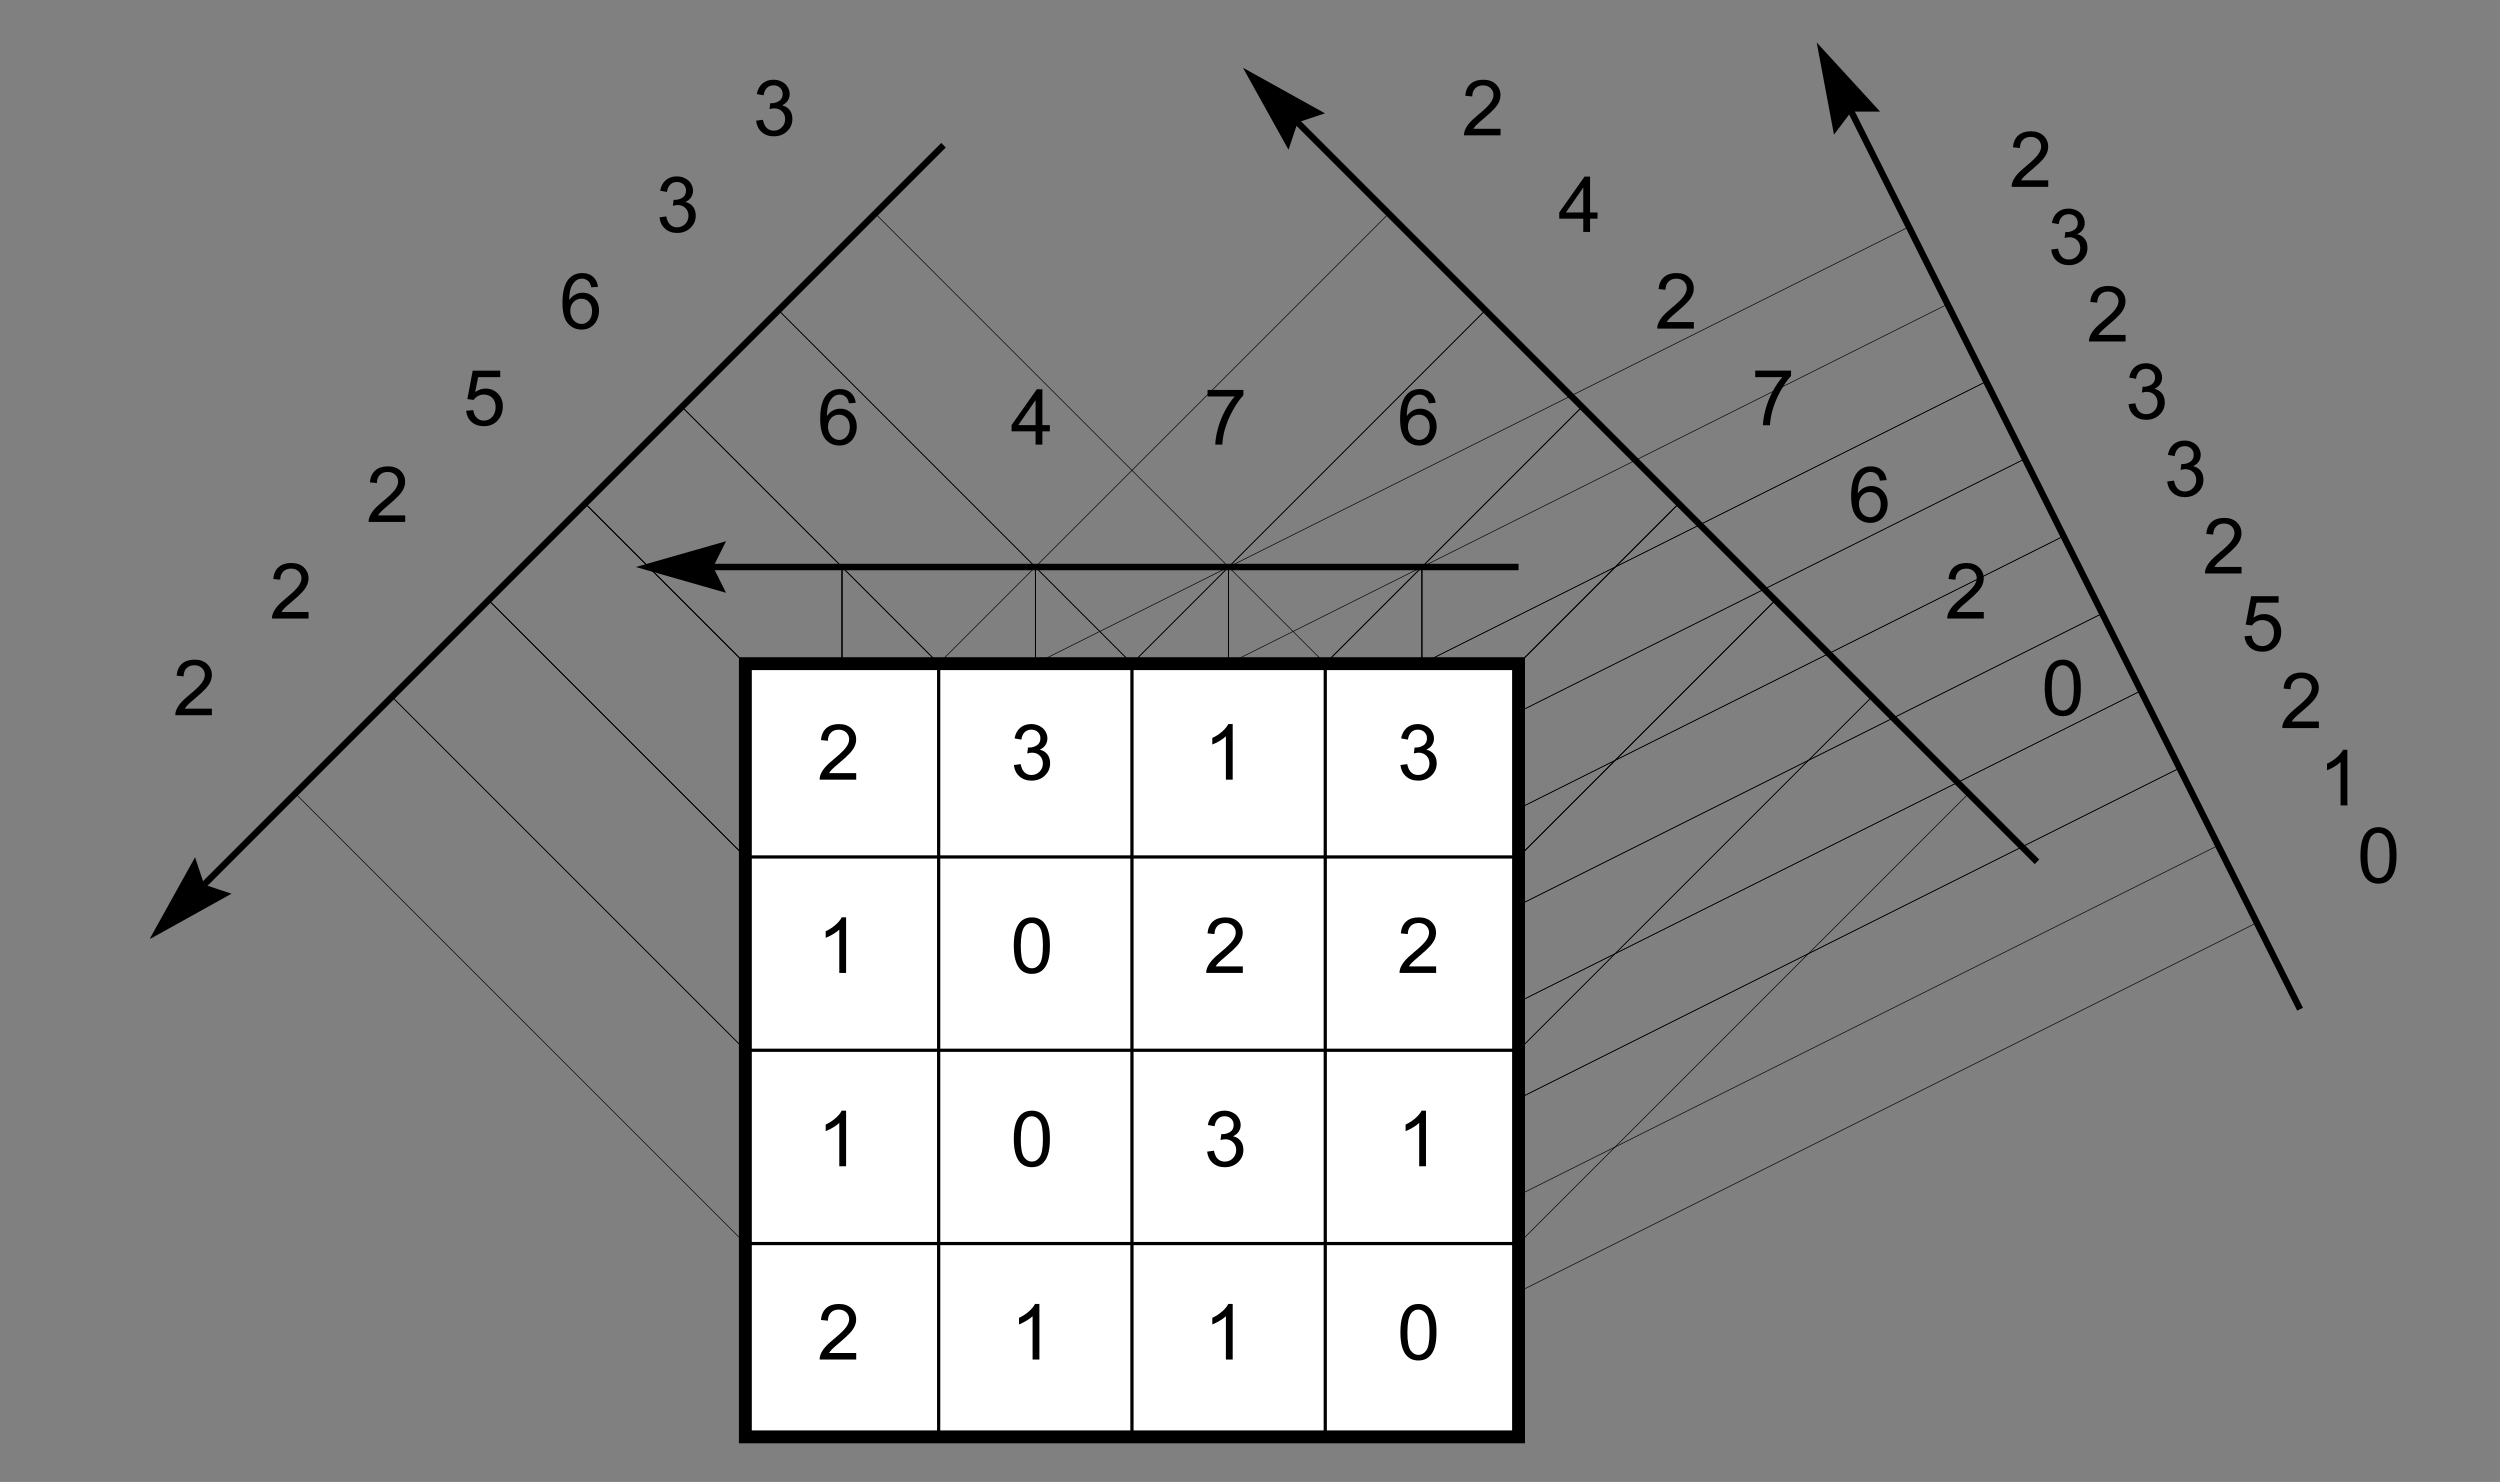 <?xml version="1.0" encoding="UTF-8" standalone="no"?>
<!-- Created with Inkscape (http://www.inkscape.org/) -->

<svg
   xmlns:dc="http://purl.org/dc/elements/1.1/"
   xmlns:cc="http://creativecommons.org/ns#"
   xmlns:rdf="http://www.w3.org/1999/02/22-rdf-syntax-ns#"
   xmlns:svg="http://www.w3.org/2000/svg"
   xmlns="http://www.w3.org/2000/svg"
   xmlns:sodipodi="http://sodipodi.sourceforge.net/DTD/sodipodi-0.dtd"
   xmlns:inkscape="http://www.inkscape.org/namespaces/inkscape"
   id="svg2"
   version="1.1"
   inkscape:version="0.48.2 r9819"
   width="242.5"
   height="143.75"
   xml:space="preserve"
   sodipodi:docname="figure.mojette.directe.a.ps"><rect width="100%" height="100%" fill="#808080" stroke="none"/><defs
     id="defs6"><clipPath
       clipPathUnits="userSpaceOnUse"
       id="clipPath18"><path
         d="m 0,0 1940,0 0,1150 -1940,0"
         id="path20"
         inkscape:connector-curvature="0" /></clipPath><clipPath
       clipPathUnits="userSpaceOnUse"
       id="clipPath30"><path
         d="m 218.398,460 -70,70 -70,-70 70,-70 70,70 z"
         id="path32"
         inkscape:connector-curvature="0" /></clipPath><clipPath
       clipPathUnits="userSpaceOnUse"
       id="clipPath40"><path
         d="m 0,0 1940,0 0,1150 -1940,0"
         id="path42"
         inkscape:connector-curvature="0" /></clipPath><clipPath
       clipPathUnits="userSpaceOnUse"
       id="clipPath96"><path
         d="m 493.402,660 100,0 0,100 -100,0 0,-100 z"
         id="path98"
         inkscape:connector-curvature="0" /></clipPath><clipPath
       clipPathUnits="userSpaceOnUse"
       id="clipPath106"><path
         d="m 0,0 1940,0 0,1150 -1940,0"
         id="path108"
         inkscape:connector-curvature="0" /></clipPath><clipPath
       clipPathUnits="userSpaceOnUse"
       id="clipPath156"><path
         d="m 998.398,995 70.002,70 -70.002,70 -70,-70 70,-70 z"
         id="path158"
         inkscape:connector-curvature="0" /></clipPath><clipPath
       clipPathUnits="userSpaceOnUse"
       id="clipPath166"><path
         d="m 0,0 1940,0 0,1150 -1940,0"
         id="path168"
         inkscape:connector-curvature="0" /></clipPath><clipPath
       clipPathUnits="userSpaceOnUse"
       id="clipPath222"><path
         d="m 1408.4,1010 90,40 -45,90 -90,-45 45,-85 z"
         id="path224"
         inkscape:connector-curvature="0" /></clipPath><clipPath
       clipPathUnits="userSpaceOnUse"
       id="clipPath232"><path
         d="m 0,0 1940,0 0,1150 -1940,0"
         id="path234"
         inkscape:connector-curvature="0" /></clipPath><clipPath
       clipPathUnits="userSpaceOnUse"
       id="clipPath340"><path
         d="m 1860,0 80,0 0,1150 -80,0"
         id="path342"
         inkscape:connector-curvature="0" /></clipPath><clipPath
       clipPathUnits="userSpaceOnUse"
       id="clipPath348"><path
         d="M 0,0 0,0 0,0 0,0 z"
         id="path350"
         inkscape:connector-curvature="0" /></clipPath><clipPath
       clipPathUnits="userSpaceOnUse"
       id="clipPath356"><path
         d="m 0,0 1940,0 0,1150 -1940,0"
         id="path358"
         inkscape:connector-curvature="0" /></clipPath></defs><sodipodi:namedview
     pagecolor="#ffffff"
     bordercolor="#666666"
     borderopacity="1"
     objecttolerance="10"
     gridtolerance="10"
     guidetolerance="10"
     inkscape:pageopacity="0"
     inkscape:pageshadow="2"
     inkscape:window-width="1160"
     inkscape:window-height="966"
     id="namedview4"
     showgrid="false"
     fit-margin-top="0"
     fit-margin-left="0"
     fit-margin-right="0"
     fit-margin-bottom="0"
     inkscape:zoom="4.2639175"
     inkscape:cx="121.25"
     inkscape:cy="71.875"
     inkscape:window-x="0"
     inkscape:window-y="0"
     inkscape:window-maximized="0"
     inkscape:current-layer="g10" /><g
     id="g10"
     inkscape:groupmode="layer"
     inkscape:label="ink_ext_XXXXXX"
     transform="matrix(1.25,0,0,-1.25,0,143.75)"><g
       id="g162"
       transform="scale(0.1,0.1)"><g
         clip-path="url(#clipPath166)"
         id="g164"><path
           inkscape:connector-curvature="0"
           id="path170"
           style="fill:none;stroke:#000000;stroke-width:0.5;stroke-linecap:butt;stroke-linejoin:miter;stroke-miterlimit:4;stroke-opacity:1;stroke-dasharray:none"
           d="M 653.398,110 1302.67,759.27" /><path
           inkscape:connector-curvature="0"
           id="path172"
           style="fill:none;stroke:#000000;stroke-width:0.5;stroke-linecap:butt;stroke-linejoin:miter;stroke-miterlimit:4;stroke-opacity:1;stroke-dasharray:none"
           d="M 803.398,110 1377.67,684.27" /><path
           inkscape:connector-curvature="0"
           id="path174"
           style="fill:none;stroke:#000000;stroke-width:0.5;stroke-linecap:butt;stroke-linejoin:miter;stroke-miterlimit:4;stroke-opacity:1;stroke-dasharray:none"
           d="M 953.398,110 1452.67,609.27" /><path
           inkscape:connector-curvature="0"
           id="path176"
           style="fill:none;stroke:#000000;stroke-width:0.5;stroke-linecap:butt;stroke-linejoin:miter;stroke-miterlimit:4;stroke-opacity:1;stroke-dasharray:none"
           d="m 1103.4,110 424.27,424.27" /><path
           inkscape:connector-curvature="0"
           id="path178"
           style="fill:none;stroke:#000000;stroke-width:0.5;stroke-linecap:butt;stroke-linejoin:miter;stroke-miterlimit:4;stroke-opacity:1;stroke-dasharray:none"
           d="M 653.398,260 1227.67,834.27" /><path
           inkscape:connector-curvature="0"
           id="path180"
           style="fill:none;stroke:#000000;stroke-width:0.5;stroke-linecap:butt;stroke-linejoin:miter;stroke-miterlimit:4;stroke-opacity:1;stroke-dasharray:none"
           d="M 803.398,260 1302.67,759.27" /><path
           inkscape:connector-curvature="0"
           id="path182"
           style="fill:none;stroke:#000000;stroke-width:0.5;stroke-linecap:butt;stroke-linejoin:miter;stroke-miterlimit:4;stroke-opacity:1;stroke-dasharray:none"
           d="M 953.398,260 1377.67,684.27" /><path
           inkscape:connector-curvature="0"
           id="path184"
           style="fill:none;stroke:#000000;stroke-width:0.5;stroke-linecap:butt;stroke-linejoin:miter;stroke-miterlimit:4;stroke-opacity:1;stroke-dasharray:none"
           d="m 1103.4,260 349.27,349.27" /><path
           inkscape:connector-curvature="0"
           id="path186"
           style="fill:none;stroke:#000000;stroke-width:0.5;stroke-linecap:butt;stroke-linejoin:miter;stroke-miterlimit:4;stroke-opacity:1;stroke-dasharray:none"
           d="M 653.398,410 1152.67,909.27" /><path
           inkscape:connector-curvature="0"
           id="path188"
           style="fill:none;stroke:#000000;stroke-width:0.5;stroke-linecap:butt;stroke-linejoin:miter;stroke-miterlimit:4;stroke-opacity:1;stroke-dasharray:none"
           d="M 803.398,410 1227.67,834.27" /><path
           inkscape:connector-curvature="0"
           id="path190"
           style="fill:none;stroke:#000000;stroke-width:0.5;stroke-linecap:butt;stroke-linejoin:miter;stroke-miterlimit:4;stroke-opacity:1;stroke-dasharray:none"
           d="M 953.398,410 1302.67,759.27" /><path
           inkscape:connector-curvature="0"
           id="path192"
           style="fill:none;stroke:#000000;stroke-width:0.5;stroke-linecap:butt;stroke-linejoin:miter;stroke-miterlimit:4;stroke-opacity:1;stroke-dasharray:none"
           d="m 1103.4,410 274.27,274.27" /><path
           inkscape:connector-curvature="0"
           id="path194"
           style="fill:none;stroke:#000000;stroke-width:0.5;stroke-linecap:butt;stroke-linejoin:miter;stroke-miterlimit:4;stroke-opacity:1;stroke-dasharray:none"
           d="M 653.398,560 1077.67,984.27" /><path
           inkscape:connector-curvature="0"
           id="path196"
           style="fill:none;stroke:#000000;stroke-width:0.5;stroke-linecap:butt;stroke-linejoin:miter;stroke-miterlimit:4;stroke-opacity:1;stroke-dasharray:none"
           d="M 803.398,560 1152.67,909.27" /><path
           inkscape:connector-curvature="0"
           id="path198"
           style="fill:none;stroke:#000000;stroke-width:0.5;stroke-linecap:butt;stroke-linejoin:miter;stroke-miterlimit:4;stroke-opacity:1;stroke-dasharray:none"
           d="M 953.398,560 1227.67,834.27" /><path
           inkscape:connector-curvature="0"
           id="path200"
           style="fill:none;stroke:#000000;stroke-width:0.5;stroke-linecap:butt;stroke-linejoin:miter;stroke-miterlimit:4;stroke-opacity:1;stroke-dasharray:none"
           d="m 1103.4,560 199.27,199.27" /><path
           inkscape:connector-curvature="0"
           id="path202"
           style="fill:#000000;fill-opacity:1;fill-rule:nonzero;stroke:none"
           d="m 1586.71,616.18 c 0,5.082 0.52,9.16 1.57,12.261 1.04,3.098 2.6,5.481 4.66,7.161 2.06,1.679 4.66,2.519 7.78,2.519 2.3,0 4.32,-0.461 6.06,-1.391 1.74,-0.929 3.17,-2.269 4.3,-4.019 1.13,-1.75 2.02,-3.871 2.67,-6.391 0.64,-2.511 0.96,-5.89 0.96,-10.148 0,-5.043 -0.52,-9.113 -1.55,-12.203 -1.04,-3.098 -2.58,-5.489 -4.64,-7.18 -2.06,-1.687 -4.66,-2.527 -7.8,-2.527 -4.14,0 -7.39,1.476 -9.76,4.449 -2.83,3.57 -4.25,9.391 -4.25,17.461 l 0,0.008 z m 5.42,0 c 0,-7.051 0.82,-11.75 2.48,-14.078 1.65,-2.34 3.69,-3.5 6.11,-3.5 2.42,0 4.46,1.168 6.11,3.519 1.65,2.34 2.48,7.027 2.48,14.059 0,7.07 -0.82,11.769 -2.48,14.09 -1.65,2.32 -3.71,3.492 -6.16,3.492 -2.43,0 -4.36,-1.032 -5.8,-3.082 -1.82,-2.621 -2.72,-7.45 -2.72,-14.5" /><path
           inkscape:connector-curvature="0"
           id="path204"
           style="fill:#000000;fill-opacity:1;fill-rule:nonzero;stroke:none"
           d="m 1539.43,675.07 0,-5.07 -28.39,0 c -0.04,1.27 0.16,2.488 0.61,3.66 0.73,1.93 1.88,3.84 3.47,5.711 1.59,1.879 3.89,4.039 6.9,6.5 4.67,3.828 7.82,6.859 9.46,9.098 1.64,2.23 2.46,4.351 2.46,6.34 0,2.089 -0.75,3.851 -2.24,5.293 -1.49,1.437 -3.44,2.16 -5.84,2.16 -2.54,0 -4.57,-0.774 -6.09,-2.293 -1.52,-1.52 -2.3,-3.629 -2.32,-6.328 l -5.42,0.558 c 0.37,4.039 1.77,7.129 4.19,9.242 2.43,2.118 5.68,3.18 9.76,3.18 4.12,0 7.38,-1.141 9.79,-3.43 2.4,-2.293 3.6,-5.121 3.6,-8.492 0,-1.719 -0.35,-3.41 -1.05,-5.07 -0.7,-1.66 -1.87,-3.41 -3.5,-5.238 -1.63,-1.84 -4.34,-4.36 -8.13,-7.563 -3.16,-2.656 -5.2,-4.457 -6.09,-5.398 -0.9,-0.95 -1.64,-1.899 -2.23,-2.86" /><path
           inkscape:connector-curvature="0"
           id="path206"
           style="fill:#000000;fill-opacity:1;fill-rule:nonzero;stroke:none"
           d="m 1464.07,777.43 -5.25,-0.41 c -0.47,2.07 -1.13,3.57 -1.99,4.511 -1.43,1.5 -3.18,2.25 -5.27,2.25 -1.68,0 -3.15,-0.472 -4.42,-1.41 -1.66,-1.211 -2.97,-2.98 -3.93,-5.301 -0.96,-2.32 -1.46,-5.629 -1.5,-9.929 1.27,1.929 2.82,3.371 4.66,4.308 1.84,0.942 3.76,1.403 5.77,1.403 3.52,0 6.51,-1.293 8.98,-3.883 2.47,-2.59 3.7,-5.93 3.7,-10.039 0,-2.7 -0.58,-5.2 -1.74,-7.52 -1.16,-2.308 -2.76,-4.09 -4.79,-5.32 -2.03,-1.231 -4.34,-1.84 -6.91,-1.84 -4.39,0 -7.98,1.609 -10.75,4.852 -2.77,3.226 -4.16,8.558 -4.16,15.976 0,8.301 1.53,14.344 4.6,18.113 2.68,3.278 6.28,4.918 10.81,4.918 3.38,0 6.15,-0.949 8.31,-2.839 2.16,-1.891 3.45,-4.508 3.88,-7.848 l 0,0.008 z m -21.53,-18.508 c 0,-1.82 0.39,-3.563 1.16,-5.211 0.77,-1.66 1.85,-2.93 3.24,-3.801 1.39,-0.871 2.84,-1.301 4.36,-1.301 2.23,0 4.14,0.903 5.75,2.7 1.6,1.793 2.4,4.242 2.4,7.32 0,2.973 -0.79,5.312 -2.37,7.019 -1.58,1.711 -3.57,2.563 -5.98,2.563 -2.38,0 -4.4,-0.859 -6.06,-2.563 -1.66,-1.707 -2.49,-3.949 -2.49,-6.718" /><path
           inkscape:connector-curvature="0"
           id="path208"
           style="fill:#000000;fill-opacity:1;fill-rule:nonzero;stroke:none"
           d="m 1362.06,857.32 0,5.071 27.8,0 0,-4.102 c -2.73,-2.91 -5.45,-6.777 -8.13,-11.598 -2.69,-4.82 -4.76,-9.793 -6.23,-14.89 -1.05,-3.59 -1.73,-7.531 -2.02,-11.801 l -5.42,0 c 0.06,3.379 0.72,7.461 1.99,12.25 1.27,4.789 3.09,9.398 5.46,13.84 2.37,4.441 4.9,8.191 7.57,11.23" /><path
           inkscape:connector-curvature="0"
           id="path210"
           style="fill:#000000;fill-opacity:1;fill-rule:nonzero;stroke:none"
           d="m 1314.43,900.07 0,-5.07 -28.39,0 c -0.04,1.27 0.16,2.488 0.61,3.66 0.73,1.93 1.88,3.84 3.47,5.711 1.59,1.879 3.89,4.039 6.9,6.5 4.67,3.828 7.82,6.859 9.46,9.098 1.64,2.23 2.46,4.351 2.46,6.34 0,2.089 -0.75,3.851 -2.24,5.293 -1.49,1.437 -3.44,2.16 -5.84,2.16 -2.54,0 -4.57,-0.774 -6.09,-2.293 -1.52,-1.52 -2.29,-3.629 -2.32,-6.328 l -5.42,0.558 c 0.37,4.039 1.77,7.129 4.19,9.242 2.42,2.118 5.67,3.18 9.75,3.18 4.12,0 7.38,-1.141 9.79,-3.43 2.4,-2.293 3.6,-5.121 3.6,-8.492 0,-1.719 -0.35,-3.41 -1.05,-5.07 -0.7,-1.66 -1.87,-3.41 -3.5,-5.238 -1.63,-1.84 -4.34,-4.36 -8.13,-7.563 -3.16,-2.656 -5.2,-4.457 -6.09,-5.398 -0.9,-0.95 -1.64,-1.899 -2.23,-2.86" /><path
           inkscape:connector-curvature="0"
           id="path212"
           style="fill:#000000;fill-opacity:1;fill-rule:nonzero;stroke:none"
           d="m 1228.61,970 0,10.289 -18.63,0 0,4.832 19.6,27.829 4.3,0 0,-27.829 5.8,0 0,-4.832 -5.8,0 0,-10.289 -5.27,0 z m 0,15.121 0,19.369 -13.45,-19.369" /><path
           inkscape:connector-curvature="0"
           id="path214"
           style="fill:#000000;fill-opacity:1;fill-rule:nonzero;stroke:none"
           d="m 1164.43,1050.07 0,-5.07 -28.39,0 c -0.04,1.27 0.16,2.49 0.61,3.66 0.73,1.93 1.88,3.84 3.47,5.71 1.59,1.88 3.89,4.04 6.9,6.5 4.67,3.83 7.82,6.86 9.46,9.1 1.64,2.23 2.46,4.35 2.46,6.34 0,2.09 -0.75,3.85 -2.24,5.29 -1.49,1.44 -3.44,2.16 -5.84,2.16 -2.54,0 -4.57,-0.77 -6.09,-2.29 -1.52,-1.52 -2.29,-3.63 -2.32,-6.33 l -5.42,0.56 c 0.37,4.04 1.77,7.13 4.19,9.24 2.42,2.12 5.67,3.18 9.75,3.18 4.12,0 7.38,-1.14 9.79,-3.43 2.4,-2.29 3.6,-5.12 3.6,-8.49 0,-1.72 -0.35,-3.41 -1.05,-5.07 -0.7,-1.66 -1.87,-3.41 -3.5,-5.24 -1.63,-1.84 -4.34,-4.36 -8.13,-7.56 -3.16,-2.66 -5.2,-4.46 -6.09,-5.4 -0.9,-0.95 -1.64,-1.9 -2.23,-2.86" /><path
           inkscape:connector-curvature="0"
           id="path216"
           style="fill:none;stroke:#000000;stroke-width:5;stroke-linecap:butt;stroke-linejoin:miter;stroke-miterlimit:4;stroke-opacity:1;stroke-dasharray:none"
           d="M 1784.85,366.871 1414.23,1108.12" /></g></g><g
       id="g36"
       transform="scale(0.1,0.1)"><g
         clip-path="url(#clipPath40)"
         id="g38"><path
           inkscape:connector-curvature="0"
           id="path44"
           style="fill:none;stroke:#000000;stroke-width:0.5;stroke-linecap:butt;stroke-linejoin:miter;stroke-miterlimit:4;stroke-opacity:1;stroke-dasharray:none"
           d="M 653.398,110 229.141,534.27" /><path
           inkscape:connector-curvature="0"
           id="path46"
           style="fill:none;stroke:#000000;stroke-width:0.5;stroke-linecap:butt;stroke-linejoin:miter;stroke-miterlimit:4;stroke-opacity:1;stroke-dasharray:none"
           d="M 803.398,110 304.141,609.27" /><path
           inkscape:connector-curvature="0"
           id="path48"
           style="fill:none;stroke:#000000;stroke-width:0.5;stroke-linecap:butt;stroke-linejoin:miter;stroke-miterlimit:4;stroke-opacity:1;stroke-dasharray:none"
           d="M 953.398,110 379.141,684.27" /><path
           inkscape:connector-curvature="0"
           id="path50"
           style="fill:none;stroke:#000000;stroke-width:0.5;stroke-linecap:butt;stroke-linejoin:miter;stroke-miterlimit:4;stroke-opacity:1;stroke-dasharray:none"
           d="M 1103.4,110 454.141,759.27" /><path
           inkscape:connector-curvature="0"
           id="path52"
           style="fill:none;stroke:#000000;stroke-width:0.5;stroke-linecap:butt;stroke-linejoin:miter;stroke-miterlimit:4;stroke-opacity:1;stroke-dasharray:none"
           d="M 653.398,260 304.141,609.27" /><path
           inkscape:connector-curvature="0"
           id="path54"
           style="fill:none;stroke:#000000;stroke-width:0.5;stroke-linecap:butt;stroke-linejoin:miter;stroke-miterlimit:4;stroke-opacity:1;stroke-dasharray:none"
           d="M 803.398,260 379.141,684.27" /><path
           inkscape:connector-curvature="0"
           id="path56"
           style="fill:none;stroke:#000000;stroke-width:0.5;stroke-linecap:butt;stroke-linejoin:miter;stroke-miterlimit:4;stroke-opacity:1;stroke-dasharray:none"
           d="M 953.398,260 454.141,759.27" /><path
           inkscape:connector-curvature="0"
           id="path58"
           style="fill:none;stroke:#000000;stroke-width:0.5;stroke-linecap:butt;stroke-linejoin:miter;stroke-miterlimit:4;stroke-opacity:1;stroke-dasharray:none"
           d="M 1103.4,260 529.141,834.27" /><path
           inkscape:connector-curvature="0"
           id="path60"
           style="fill:none;stroke:#000000;stroke-width:0.5;stroke-linecap:butt;stroke-linejoin:miter;stroke-miterlimit:4;stroke-opacity:1;stroke-dasharray:none"
           d="M 653.398,410 379.141,684.27" /><path
           inkscape:connector-curvature="0"
           id="path62"
           style="fill:none;stroke:#000000;stroke-width:0.5;stroke-linecap:butt;stroke-linejoin:miter;stroke-miterlimit:4;stroke-opacity:1;stroke-dasharray:none"
           d="M 803.398,410 454.141,759.27" /><path
           inkscape:connector-curvature="0"
           id="path64"
           style="fill:none;stroke:#000000;stroke-width:0.5;stroke-linecap:butt;stroke-linejoin:miter;stroke-miterlimit:4;stroke-opacity:1;stroke-dasharray:none"
           d="M 953.398,410 529.141,834.27" /><path
           inkscape:connector-curvature="0"
           id="path66"
           style="fill:none;stroke:#000000;stroke-width:0.5;stroke-linecap:butt;stroke-linejoin:miter;stroke-miterlimit:4;stroke-opacity:1;stroke-dasharray:none"
           d="M 1103.4,410 604.141,909.27" /><path
           inkscape:connector-curvature="0"
           id="path68"
           style="fill:none;stroke:#000000;stroke-width:0.5;stroke-linecap:butt;stroke-linejoin:miter;stroke-miterlimit:4;stroke-opacity:1;stroke-dasharray:none"
           d="M 653.398,560 454.141,759.27" /><path
           inkscape:connector-curvature="0"
           id="path70"
           style="fill:none;stroke:#000000;stroke-width:0.5;stroke-linecap:butt;stroke-linejoin:miter;stroke-miterlimit:4;stroke-opacity:1;stroke-dasharray:none"
           d="M 803.398,560 529.141,834.27" /><path
           inkscape:connector-curvature="0"
           id="path72"
           style="fill:none;stroke:#000000;stroke-width:0.5;stroke-linecap:butt;stroke-linejoin:miter;stroke-miterlimit:4;stroke-opacity:1;stroke-dasharray:none"
           d="M 953.398,560 604.141,909.27" /><path
           inkscape:connector-curvature="0"
           id="path74"
           style="fill:none;stroke:#000000;stroke-width:0.5;stroke-linecap:butt;stroke-linejoin:miter;stroke-miterlimit:4;stroke-opacity:1;stroke-dasharray:none"
           d="M 1103.4,560 679.141,984.27" /><path
           inkscape:connector-curvature="0"
           id="path76"
           style="fill:#000000;fill-opacity:1;fill-rule:nonzero;stroke:none"
           d="m 586.738,1056.34 5.274,0.7 c 0.609,-2.99 1.636,-5.14 3.09,-6.46 1.457,-1.32 3.226,-1.98 5.32,-1.98 2.476,0 4.566,0.86 6.277,2.57 1.711,1.72 2.571,3.85 2.571,6.39 0,2.42 -0.79,4.42 -2.372,5.99 -1.578,1.57 -3.589,2.36 -6.039,2.36 -1,0 -2.23,-0.2 -3.718,-0.59 l 0.589,4.63 c 0.348,-0.04 0.629,-0.06 0.848,-0.06 2.25,0 4.274,0.59 6.07,1.76 1.801,1.17 2.704,2.98 2.704,5.42 0,1.93 -0.661,3.54 -1.961,4.81 -1.313,1.27 -3,1.9 -5.071,1.9 -2.05,0 -3.761,-0.64 -5.121,-1.93 -1.371,-1.29 -2.25,-3.22 -2.64,-5.8 l -5.27,0.94 c 0.641,3.54 2.109,6.27 4.391,8.22 2.289,1.94 5.129,2.91 8.531,2.91 2.34,0 4.5,-0.5 6.469,-1.51 1.968,-1.01 3.48,-2.38 4.531,-4.12 1.039,-1.74 1.57,-3.58 1.57,-5.54 0,-1.86 -0.5,-3.54 -1.492,-5.07 -1,-1.52 -2.469,-2.73 -4.43,-3.63 2.539,-0.59 4.512,-1.8 5.922,-3.65 1.41,-1.84 2.11,-4.15 2.11,-6.93 0,-3.75 -1.371,-6.93 -4.102,-9.54 -2.73,-2.61 -6.187,-3.91 -10.367,-3.91 -3.774,0 -6.902,1.12 -9.391,3.37 -2.492,2.25 -3.91,5.16 -4.261,8.73" /><path
           inkscape:connector-curvature="0"
           id="path78"
           style="fill:#000000;fill-opacity:1;fill-rule:nonzero;stroke:none"
           d="m 511.738,981.34 5.274,0.699 c 0.609,-2.988 1.636,-5.141 3.09,-6.461 1.457,-1.316 3.226,-1.976 5.32,-1.976 2.476,0 4.566,0.859 6.277,2.57 1.711,1.719 2.571,3.848 2.571,6.387 0,2.421 -0.79,4.421 -2.372,5.992 -1.578,1.57 -3.589,2.359 -6.039,2.359 -1,0 -2.23,-0.199 -3.718,-0.59 l 0.589,4.629 c 0.348,-0.039 0.629,-0.058 0.848,-0.058 2.25,0 4.274,0.589 6.07,1.757 1.801,1.172 2.704,2.981 2.704,5.422 0,1.93 -0.661,3.54 -1.961,4.81 -1.313,1.27 -3,1.9 -5.071,1.9 -2.05,0 -3.761,-0.64 -5.121,-1.93 -1.371,-1.29 -2.25,-3.22 -2.64,-5.8 l -5.27,0.94 c 0.641,3.54 2.109,6.27 4.391,8.22 2.289,1.94 5.129,2.91 8.531,2.91 2.34,0 4.5,-0.5 6.469,-1.51 1.968,-1.01 3.48,-2.38 4.531,-4.12 1.039,-1.74 1.57,-3.58 1.57,-5.54 0,-1.86 -0.5,-3.54 -1.492,-5.071 -1,-1.52 -2.469,-2.731 -4.43,-3.629 2.539,-0.59 4.512,-1.801 5.922,-3.648 1.41,-1.84 2.11,-4.153 2.11,-6.93 0,-3.75 -1.371,-6.934 -4.102,-9.543 -2.73,-2.609 -6.187,-3.91 -10.367,-3.91 -3.774,0 -6.902,1.121 -9.391,3.371 -2.492,2.25 -3.91,5.16 -4.261,8.73" /><path
           inkscape:connector-curvature="0"
           id="path80"
           style="fill:#000000;fill-opacity:1;fill-rule:nonzero;stroke:none"
           d="m 464.07,927.43 -5.25,-0.41 c -0.468,2.07 -1.129,3.57 -1.992,4.511 -1.43,1.5 -3.18,2.25 -5.269,2.25 -1.68,0 -3.149,-0.472 -4.418,-1.41 -1.661,-1.211 -2.969,-2.98 -3.93,-5.301 -0.961,-2.32 -1.461,-5.629 -1.5,-9.929 1.269,1.929 2.82,3.371 4.66,4.308 1.84,0.942 3.758,1.403 5.77,1.403 3.519,0 6.507,-1.293 8.98,-3.883 2.469,-2.59 3.707,-5.93 3.707,-10.039 0,-2.7 -0.578,-5.2 -1.75,-7.52 -1.156,-2.308 -2.758,-4.09 -4.789,-5.32 -2.027,-1.231 -4.34,-1.84 -6.91,-1.84 -4.391,0 -7.981,1.609 -10.75,4.852 -2.77,3.226 -4.16,8.558 -4.16,15.976 0,8.301 1.531,14.344 4.601,18.113 2.68,3.278 6.282,4.918 10.809,4.918 3.383,0 6.141,-0.949 8.301,-2.839 2.16,-1.891 3.449,-4.508 3.879,-7.86 l 0.011,0.02 z m -21.531,-18.508 c 0,-1.82 0.391,-3.563 1.16,-5.211 0.77,-1.66 1.852,-2.93 3.242,-3.801 1.387,-0.871 2.84,-1.301 4.368,-1.301 2.23,0 4.14,0.903 5.742,2.7 1.597,1.793 2.398,4.242 2.398,7.32 0,2.973 -0.789,5.312 -2.371,7.019 -1.578,1.711 -3.566,2.563 -5.976,2.563 -2.383,0 -4.403,-0.859 -6.063,-2.563 -1.66,-1.707 -2.488,-3.949 -2.488,-6.718" /><path
           inkscape:connector-curvature="0"
           id="path82"
           style="fill:#000000;fill-opacity:1;fill-rule:nonzero;stroke:none"
           d="m 361.711,831.25 5.539,0.469 c 0.41,-2.699 1.359,-4.719 2.859,-6.078 1.5,-1.36 3.301,-2.039 5.411,-2.039 2.539,0 4.691,0.949 6.449,2.867 1.761,1.922 2.64,4.453 2.64,7.621 0,3.012 -0.839,5.379 -2.539,7.121 -1.691,1.738 -3.898,2.609 -6.629,2.609 -1.703,0 -3.23,-0.39 -4.601,-1.16 -1.371,-0.769 -2.442,-1.769 -3.219,-3 l -4.949,0.641 4.156,22.058 21.363,0 0,-5.039 -17.14,0 -2.321,-11.539 c 2.579,1.797 5.29,2.699 8.11,2.699 3.75,0 6.922,-1.3 9.5,-3.902 2.57,-2.59 3.871,-5.937 3.871,-10.019 0,-3.887 -1.133,-7.25 -3.402,-10.071 -2.75,-3.476 -6.508,-5.207 -11.278,-5.207 -3.91,0 -7.09,1.09 -9.57,3.278 -2.473,2.191 -3.883,5.089 -4.231,8.703" /><path
           inkscape:connector-curvature="0"
           id="path84"
           style="fill:#000000;fill-opacity:1;fill-rule:nonzero;stroke:none"
           d="m 314.43,750.07 0,-5.07 -28.391,0 c -0.039,1.27 0.16,2.488 0.621,3.66 0.719,1.93 1.879,3.84 3.469,5.711 1.59,1.879 3.891,4.039 6.902,6.5 4.668,3.828 7.821,6.859 9.457,9.098 1.641,2.23 2.461,4.351 2.461,6.34 0,2.089 -0.75,3.851 -2.238,5.293 -1.492,1.437 -3.441,2.16 -5.84,2.16 -2.543,0 -4.57,-0.774 -6.09,-2.293 -1.519,-1.52 -2.301,-3.629 -2.32,-6.328 l -5.422,0.558 c 0.371,4.039 1.77,7.129 4.191,9.242 2.418,2.118 5.68,3.18 9.758,3.18 4.121,0 7.383,-1.141 9.793,-3.43 2.399,-2.293 3.61,-5.121 3.61,-8.492 0,-1.719 -0.36,-3.41 -1.051,-5.07 -0.699,-1.66 -1.871,-3.41 -3.5,-5.238 -1.629,-1.84 -4.34,-4.36 -8.129,-7.563 -3.16,-2.656 -5.199,-4.457 -6.09,-5.398 -0.902,-0.95 -1.641,-1.899 -2.23,-2.86" /><path
           inkscape:connector-curvature="0"
           id="path86"
           style="fill:#000000;fill-opacity:1;fill-rule:nonzero;stroke:none"
           d="m 239.43,675.07 0,-5.07 -28.391,0 c -0.039,1.27 0.172,2.488 0.621,3.66 0.719,1.93 1.879,3.84 3.469,5.711 1.59,1.879 3.891,4.039 6.902,6.5 4.668,3.828 7.821,6.859 9.457,9.098 1.641,2.23 2.461,4.351 2.461,6.34 0,2.089 -0.75,3.851 -2.238,5.293 -1.492,1.437 -3.441,2.16 -5.84,2.16 -2.543,0 -4.57,-0.774 -6.09,-2.293 -1.519,-1.52 -2.301,-3.629 -2.312,-6.328 l -5.418,0.558 c 0.371,4.039 1.769,7.129 4.187,9.242 2.422,2.118 5.684,3.18 9.762,3.18 4.121,0 7.379,-1.141 9.789,-3.43 2.402,-2.293 3.609,-5.121 3.609,-8.492 0,-1.719 -0.347,-3.41 -1.046,-5.07 -0.704,-1.66 -1.872,-3.41 -3.5,-5.238 -1.633,-1.84 -4.34,-4.36 -8.133,-7.563 -3.16,-2.656 -5.199,-4.457 -6.09,-5.398 -0.899,-0.95 -1.641,-1.899 -2.231,-2.86" /><path
           inkscape:connector-curvature="0"
           id="path88"
           style="fill:#000000;fill-opacity:1;fill-rule:nonzero;stroke:none"
           d="m 164.43,600.07 0,-5.07 -28.391,0 c -0.039,1.27 0.172,2.488 0.621,3.66 0.719,1.93 1.879,3.84 3.469,5.711 1.59,1.879 3.891,4.039 6.902,6.5 4.668,3.828 7.821,6.859 9.457,9.098 1.641,2.23 2.461,4.351 2.461,6.34 0,2.089 -0.75,3.851 -2.238,5.293 -1.492,1.437 -3.441,2.16 -5.84,2.16 -2.543,0 -4.57,-0.774 -6.09,-2.293 -1.519,-1.52 -2.293,-3.629 -2.312,-6.328 l -5.418,0.558 c 0.371,4.039 1.769,7.129 4.187,9.242 2.422,2.118 5.672,3.18 9.75,3.18 4.121,0 7.383,-1.141 9.793,-3.43 2.399,-2.293 3.61,-5.121 3.61,-8.492 0,-1.719 -0.352,-3.41 -1.051,-5.07 -0.699,-1.66 -1.871,-3.41 -3.5,-5.238 -1.629,-1.84 -4.34,-4.36 -8.129,-7.563 -3.16,-2.656 -5.199,-4.457 -6.09,-5.398 -0.902,-0.95 -1.641,-1.899 -2.23,-2.86" /><path
           inkscape:connector-curvature="0"
           id="path90"
           style="fill:none;stroke:#000000;stroke-width:5;stroke-linecap:butt;stroke-linejoin:miter;stroke-miterlimit:4;stroke-opacity:1;stroke-dasharray:none"
           d="m 1178.4,710 -675.002,0" /></g></g><g
       id="g102"
       transform="scale(0.1,0.1)"><g
         clip-path="url(#clipPath106)"
         id="g104"><path
           inkscape:connector-curvature="0"
           id="path110"
           style="fill:none;stroke:#000000;stroke-width:0.5;stroke-linecap:butt;stroke-linejoin:miter;stroke-miterlimit:4;stroke-opacity:1;stroke-dasharray:none"
           d="m 653.398,110 0,600" /><path
           inkscape:connector-curvature="0"
           id="path112"
           style="fill:none;stroke:#000000;stroke-width:0.5;stroke-linecap:butt;stroke-linejoin:miter;stroke-miterlimit:4;stroke-opacity:1;stroke-dasharray:none"
           d="m 803.398,110 0,600" /><path
           inkscape:connector-curvature="0"
           id="path114"
           style="fill:none;stroke:#000000;stroke-width:0.5;stroke-linecap:butt;stroke-linejoin:miter;stroke-miterlimit:4;stroke-opacity:1;stroke-dasharray:none"
           d="m 953.398,110 0,600" /><path
           inkscape:connector-curvature="0"
           id="path116"
           style="fill:none;stroke:#000000;stroke-width:0.5;stroke-linecap:butt;stroke-linejoin:miter;stroke-miterlimit:4;stroke-opacity:1;stroke-dasharray:none"
           d="m 1103.4,110 0,600" /><path
           inkscape:connector-curvature="0"
           id="path118"
           style="fill:none;stroke:#000000;stroke-width:0.5;stroke-linecap:butt;stroke-linejoin:miter;stroke-miterlimit:4;stroke-opacity:1;stroke-dasharray:none"
           d="m 653.398,260 0,450" /><path
           inkscape:connector-curvature="0"
           id="path120"
           style="fill:none;stroke:#000000;stroke-width:0.5;stroke-linecap:butt;stroke-linejoin:miter;stroke-miterlimit:4;stroke-opacity:1;stroke-dasharray:none"
           d="m 803.398,260 0,450" /><path
           inkscape:connector-curvature="0"
           id="path122"
           style="fill:none;stroke:#000000;stroke-width:0.5;stroke-linecap:butt;stroke-linejoin:miter;stroke-miterlimit:4;stroke-opacity:1;stroke-dasharray:none"
           d="m 953.398,260 0,450" /><path
           inkscape:connector-curvature="0"
           id="path124"
           style="fill:none;stroke:#000000;stroke-width:0.5;stroke-linecap:butt;stroke-linejoin:miter;stroke-miterlimit:4;stroke-opacity:1;stroke-dasharray:none"
           d="m 1103.4,260 0,450" /><path
           inkscape:connector-curvature="0"
           id="path126"
           style="fill:none;stroke:#000000;stroke-width:0.5;stroke-linecap:butt;stroke-linejoin:miter;stroke-miterlimit:4;stroke-opacity:1;stroke-dasharray:none"
           d="m 653.398,410 0,300" /><path
           inkscape:connector-curvature="0"
           id="path128"
           style="fill:none;stroke:#000000;stroke-width:0.5;stroke-linecap:butt;stroke-linejoin:miter;stroke-miterlimit:4;stroke-opacity:1;stroke-dasharray:none"
           d="m 803.398,410 0,300" /><path
           inkscape:connector-curvature="0"
           id="path130"
           style="fill:none;stroke:#000000;stroke-width:0.5;stroke-linecap:butt;stroke-linejoin:miter;stroke-miterlimit:4;stroke-opacity:1;stroke-dasharray:none"
           d="m 953.398,410 0,300" /><path
           inkscape:connector-curvature="0"
           id="path132"
           style="fill:none;stroke:#000000;stroke-width:0.5;stroke-linecap:butt;stroke-linejoin:miter;stroke-miterlimit:4;stroke-opacity:1;stroke-dasharray:none"
           d="m 1103.4,410 0,300" /><path
           inkscape:connector-curvature="0"
           id="path134"
           style="fill:none;stroke:#000000;stroke-width:0.5;stroke-linecap:butt;stroke-linejoin:miter;stroke-miterlimit:4;stroke-opacity:1;stroke-dasharray:none"
           d="m 653.398,560 0,150" /><path
           inkscape:connector-curvature="0"
           id="path136"
           style="fill:none;stroke:#000000;stroke-width:0.5;stroke-linecap:butt;stroke-linejoin:miter;stroke-miterlimit:4;stroke-opacity:1;stroke-dasharray:none"
           d="m 803.398,560 0,150" /><path
           inkscape:connector-curvature="0"
           id="path138"
           style="fill:none;stroke:#000000;stroke-width:0.5;stroke-linecap:butt;stroke-linejoin:miter;stroke-miterlimit:4;stroke-opacity:1;stroke-dasharray:none"
           d="m 953.398,560 0,150" /><path
           inkscape:connector-curvature="0"
           id="path140"
           style="fill:none;stroke:#000000;stroke-width:0.5;stroke-linecap:butt;stroke-linejoin:miter;stroke-miterlimit:4;stroke-opacity:1;stroke-dasharray:none"
           d="m 1103.4,560 0,150" /><path
           inkscape:connector-curvature="0"
           id="path142"
           style="fill:#000000;fill-opacity:1;fill-rule:nonzero;stroke:none"
           d="m 1114.07,837.43 -5.25,-0.41 c -0.47,2.07 -1.13,3.57 -1.99,4.511 -1.43,1.5 -3.18,2.25 -5.27,2.25 -1.68,0 -3.15,-0.472 -4.42,-1.41 -1.66,-1.211 -2.97,-2.98 -3.93,-5.301 -0.96,-2.32 -1.46,-5.629 -1.5,-9.929 1.27,1.929 2.82,3.371 4.66,4.308 1.84,0.942 3.76,1.403 5.77,1.403 3.52,0 6.51,-1.293 8.98,-3.883 2.47,-2.59 3.7,-5.93 3.7,-10.039 0,-2.7 -0.58,-5.2 -1.74,-7.52 -1.16,-2.308 -2.76,-4.09 -4.79,-5.32 -2.03,-1.231 -4.34,-1.84 -6.91,-1.84 -4.39,0 -7.98,1.609 -10.75,4.852 -2.77,3.226 -4.16,8.558 -4.16,15.976 0,8.301 1.53,14.344 4.6,18.113 2.68,3.278 6.28,4.918 10.81,4.918 3.38,0 6.15,-0.949 8.31,-2.839 2.16,-1.891 3.45,-4.508 3.88,-7.848 l 0,0.008 z m -21.53,-18.508 c 0,-1.82 0.39,-3.563 1.16,-5.211 0.77,-1.66 1.85,-2.93 3.24,-3.801 1.39,-0.871 2.84,-1.301 4.36,-1.301 2.23,0 4.14,0.903 5.75,2.7 1.6,1.793 2.4,4.242 2.4,7.32 0,2.973 -0.79,5.312 -2.37,7.019 -1.58,1.711 -3.57,2.563 -5.98,2.563 -2.38,0 -4.4,-0.859 -6.06,-2.563 -1.66,-1.707 -2.49,-3.949 -2.49,-6.718" /><path
           inkscape:connector-curvature="0"
           id="path144"
           style="fill:#000000;fill-opacity:1;fill-rule:nonzero;stroke:none"
           d="m 937.059,842.32 0,5.071 27.8,0 0,-4.102 c -2.73,-2.91 -5.449,-6.777 -8.129,-11.598 -2.691,-4.82 -4.761,-9.793 -6.23,-14.89 -1.051,-3.59 -1.73,-7.531 -2.02,-11.801 l -5.421,0 c 0.062,3.379 0.722,7.461 1.992,12.25 1.269,4.789 3.09,9.398 5.461,13.84 2.367,4.441 4.898,8.191 7.566,11.23" /><path
           inkscape:connector-curvature="0"
           id="path146"
           style="fill:#000000;fill-opacity:1;fill-rule:nonzero;stroke:none"
           d="m 803.609,805 0,10.289 -18.629,0 0,4.832 19.598,27.828 4.301,0 0,-27.828 5.801,0 0,-4.832 -5.801,0 0,-10.289 -5.27,0 z m 0,15.121 0,19.367 -13.449,-19.367" /><path
           inkscape:connector-curvature="0"
           id="path148"
           style="fill:#000000;fill-opacity:1;fill-rule:nonzero;stroke:none"
           d="m 664.07,837.43 -5.25,-0.41 c -0.468,2.07 -1.129,3.57 -1.992,4.511 -1.43,1.5 -3.18,2.25 -5.269,2.25 -1.68,0 -3.149,-0.472 -4.418,-1.41 -1.661,-1.211 -2.969,-2.98 -3.93,-5.301 -0.961,-2.32 -1.461,-5.629 -1.5,-9.929 1.269,1.929 2.82,3.371 4.66,4.308 1.84,0.942 3.758,1.403 5.77,1.403 3.519,0 6.507,-1.293 8.98,-3.883 2.469,-2.59 3.707,-5.93 3.707,-10.039 0,-2.7 -0.578,-5.2 -1.75,-7.52 -1.156,-2.308 -2.758,-4.09 -4.789,-5.32 -2.027,-1.231 -4.34,-1.84 -6.91,-1.84 -4.391,0 -7.981,1.609 -10.75,4.852 -2.777,3.226 -4.16,8.558 -4.16,15.976 0,8.301 1.531,14.344 4.601,18.113 2.68,3.278 6.282,4.918 10.809,4.918 3.383,0 6.141,-0.949 8.301,-2.839 2.16,-1.891 3.449,-4.508 3.879,-7.848 l 0.011,0.008 z m -21.531,-18.508 c 0,-1.82 0.391,-3.563 1.16,-5.211 0.77,-1.66 1.852,-2.93 3.242,-3.801 1.387,-0.871 2.84,-1.301 4.36,-1.301 2.23,0 4.14,0.903 5.75,2.7 1.597,1.793 2.398,4.242 2.398,7.32 0,2.973 -0.789,5.312 -2.371,7.019 -1.578,1.711 -3.566,2.563 -5.976,2.563 -2.383,0 -4.403,-0.859 -6.063,-2.563 -1.66,-1.707 -2.488,-3.949 -2.488,-6.718" /><path
           inkscape:connector-curvature="0"
           id="path150"
           style="fill:none;stroke:#000000;stroke-width:5;stroke-linecap:butt;stroke-linejoin:miter;stroke-miterlimit:4;stroke-opacity:1;stroke-dasharray:none"
           d="m 1580.7,481.23 -609.098,609.1" /></g></g><path
       inkscape:connector-curvature="0"
       id="path236"
       style="fill:none;stroke:#000000;stroke-width:0.05;stroke-linecap:butt;stroke-linejoin:miter;stroke-miterlimit:4;stroke-opacity:1;stroke-dasharray:none"
       d="M 65.34,11 166.13,61.395" /><path
       inkscape:connector-curvature="0"
       id="path238"
       style="fill:none;stroke:#000000;stroke-width:0.05;stroke-linecap:butt;stroke-linejoin:miter;stroke-miterlimit:4;stroke-opacity:1;stroke-dasharray:none"
       d="M 80.34,11 169.13,55.395" /><path
       inkscape:connector-curvature="0"
       id="path240"
       style="fill:none;stroke:#000000;stroke-width:0.05;stroke-linecap:butt;stroke-linejoin:miter;stroke-miterlimit:4;stroke-opacity:1;stroke-dasharray:none"
       d="M 95.34,11 172.13,49.395" /><path
       inkscape:connector-curvature="0"
       id="path242"
       style="fill:none;stroke:#000000;stroke-width:0.05;stroke-linecap:butt;stroke-linejoin:miter;stroke-miterlimit:4;stroke-opacity:1;stroke-dasharray:none"
       d="m 110.34,11 64.79,32.395" /><path
       inkscape:connector-curvature="0"
       id="path244"
       style="fill:none;stroke:#000000;stroke-width:0.05;stroke-linecap:butt;stroke-linejoin:miter;stroke-miterlimit:4;stroke-opacity:1;stroke-dasharray:none"
       d="M 65.34,26 160.13,73.395" /><path
       inkscape:connector-curvature="0"
       id="path246"
       style="fill:none;stroke:#000000;stroke-width:0.05;stroke-linecap:butt;stroke-linejoin:miter;stroke-miterlimit:4;stroke-opacity:1;stroke-dasharray:none"
       d="M 80.34,26 163.13,67.395" /><path
       inkscape:connector-curvature="0"
       id="path248"
       style="fill:none;stroke:#000000;stroke-width:0.05;stroke-linecap:butt;stroke-linejoin:miter;stroke-miterlimit:4;stroke-opacity:1;stroke-dasharray:none"
       d="M 95.34,26 166.13,61.395" /><path
       inkscape:connector-curvature="0"
       id="path250"
       style="fill:none;stroke:#000000;stroke-width:0.05;stroke-linecap:butt;stroke-linejoin:miter;stroke-miterlimit:4;stroke-opacity:1;stroke-dasharray:none"
       d="m 110.34,26 58.79,29.395" /><path
       inkscape:connector-curvature="0"
       id="path252"
       style="fill:none;stroke:#000000;stroke-width:0.05;stroke-linecap:butt;stroke-linejoin:miter;stroke-miterlimit:4;stroke-opacity:1;stroke-dasharray:none"
       d="M 65.34,41 154.13,85.395" /><path
       inkscape:connector-curvature="0"
       id="path254"
       style="fill:none;stroke:#000000;stroke-width:0.05;stroke-linecap:butt;stroke-linejoin:miter;stroke-miterlimit:4;stroke-opacity:1;stroke-dasharray:none"
       d="M 80.34,41 157.13,79.395" /><path
       inkscape:connector-curvature="0"
       id="path256"
       style="fill:none;stroke:#000000;stroke-width:0.05;stroke-linecap:butt;stroke-linejoin:miter;stroke-miterlimit:4;stroke-opacity:1;stroke-dasharray:none"
       d="M 95.34,41 160.13,73.395" /><path
       inkscape:connector-curvature="0"
       id="path258"
       style="fill:none;stroke:#000000;stroke-width:0.05;stroke-linecap:butt;stroke-linejoin:miter;stroke-miterlimit:4;stroke-opacity:1;stroke-dasharray:none"
       d="m 110.34,41 52.79,26.395" /><path
       inkscape:connector-curvature="0"
       id="path260"
       style="fill:none;stroke:#000000;stroke-width:0.05;stroke-linecap:butt;stroke-linejoin:miter;stroke-miterlimit:4;stroke-opacity:1;stroke-dasharray:none"
       d="M 65.34,56 148.13,97.395" /><path
       inkscape:connector-curvature="0"
       id="path262"
       style="fill:none;stroke:#000000;stroke-width:0.05;stroke-linecap:butt;stroke-linejoin:miter;stroke-miterlimit:4;stroke-opacity:1;stroke-dasharray:none"
       d="M 80.34,56 151.13,91.395" /><path
       inkscape:connector-curvature="0"
       id="path264"
       style="fill:none;stroke:#000000;stroke-width:0.05;stroke-linecap:butt;stroke-linejoin:miter;stroke-miterlimit:4;stroke-opacity:1;stroke-dasharray:none"
       d="M 95.34,56 154.13,85.395" /><path
       inkscape:connector-curvature="0"
       id="path266"
       style="fill:none;stroke:#000000;stroke-width:0.05;stroke-linecap:butt;stroke-linejoin:miter;stroke-miterlimit:4;stroke-opacity:1;stroke-dasharray:none"
       d="m 110.34,56 46.79,23.395" /><path
       inkscape:connector-curvature="0"
       id="path268"
       style="fill:#000000;fill-opacity:1;fill-rule:nonzero;stroke:none"
       d="m 183.171,48.618 c 0,0.508 0.052,0.916 0.157,1.226 0.104,0.31 0.26,0.548 0.466,0.716 0.206,0.168 0.466,0.252 0.778,0.252 0.23,0 0.432,-0.046 0.606,-0.139 0.174,-0.093 0.317,-0.227 0.43,-0.402 0.113,-0.175 0.202,-0.387 0.267,-0.639 0.064,-0.251 0.096,-0.589 0.096,-1.015 0,-0.504 -0.052,-0.911 -0.155,-1.22 -0.104,-0.31 -0.258,-0.549 -0.464,-0.718 -0.206,-0.169 -0.466,-0.253 -0.78,-0.253 -0.414,0 -0.739,0.148 -0.976,0.445 -0.283,0.357 -0.425,0.939 -0.425,1.746 l 0,8e-4 z m 0.542,0 c 0,-0.705 0.082,-1.175 0.248,-1.408 0.165,-0.234 0.369,-0.35 0.611,-0.35 0.242,0 0.446,0.117 0.611,0.352 0.165,0.234 0.248,0.703 0.248,1.406 0,0.707 -0.082,1.177 -0.248,1.409 -0.165,0.232 -0.371,0.349 -0.616,0.349 -0.243,0 -0.436,-0.103 -0.58,-0.308 -0.182,-0.262 -0.273,-0.745 -0.273,-1.45" /><path
       inkscape:connector-curvature="0"
       id="path270"
       style="fill:#000000;fill-opacity:1;fill-rule:nonzero;stroke:none"
       d="m 182.157,52.5 -0.528,0 0,3.361 c -0.127,-0.121 -0.293,-0.242 -0.499,-0.363 -0.206,-0.121 -0.391,-0.212 -0.555,-0.273 l 0,0.51 c 0.295,0.139 0.553,0.307 0.773,0.504 0.221,0.197 0.377,0.389 0.469,0.574 l 0.34,0" /><path
       inkscape:connector-curvature="0"
       id="path272"
       style="fill:#000000;fill-opacity:1;fill-rule:nonzero;stroke:none"
       d="m 179.943,59.007 0,-0.507 -2.839,0 c -0.004,0.127 0.016,0.249 0.061,0.366 0.073,0.193 0.188,0.384 0.347,0.571 0.159,0.188 0.389,0.404 0.69,0.65 0.467,0.383 0.782,0.686 0.946,0.91 0.164,0.223 0.246,0.435 0.246,0.634 0,0.209 -0.075,0.385 -0.224,0.529 -0.149,0.144 -0.344,0.216 -0.584,0.216 -0.254,0 -0.457,-0.077 -0.609,-0.229 -0.152,-0.152 -0.229,-0.363 -0.232,-0.633 l -0.542,0.056 c 0.037,0.404 0.177,0.713 0.419,0.924 0.242,0.212 0.567,0.318 0.975,0.318 0.412,0 0.738,-0.114 0.979,-0.343 0.24,-0.229 0.36,-0.512 0.36,-0.849 0,-0.172 -0.035,-0.341 -0.105,-0.507 -0.07,-0.166 -0.187,-0.341 -0.35,-0.524 -0.163,-0.184 -0.434,-0.436 -0.813,-0.756 -0.316,-0.266 -0.52,-0.446 -0.609,-0.54 -0.09,-0.095 -0.164,-0.19 -0.223,-0.286" /><path
       inkscape:connector-curvature="0"
       id="path274"
       style="fill:#000000;fill-opacity:1;fill-rule:nonzero;stroke:none"
       d="m 174.171,65.625 0.554,0.047 c 0.041,-0.27 0.136,-0.472 0.286,-0.608 0.15,-0.136 0.33,-0.204 0.541,-0.204 0.254,0 0.469,0.095 0.645,0.287 0.176,0.192 0.264,0.445 0.264,0.762 0,0.301 -0.084,0.538 -0.254,0.712 -0.169,0.174 -0.39,0.261 -0.663,0.261 -0.17,0 -0.323,-0.039 -0.46,-0.116 -0.137,-0.077 -0.244,-0.177 -0.322,-0.3 l -0.495,0.064 0.416,2.206 2.136,0 0,-0.504 -1.714,0 -0.232,-1.154 c 0.258,0.18 0.529,0.27 0.812,0.27 0.375,0 0.691,-0.13 0.949,-0.39 0.258,-0.259 0.387,-0.594 0.387,-1.002 0,-0.389 -0.113,-0.725 -0.34,-1.007 -0.276,-0.348 -0.652,-0.521 -1.128,-0.521 -0.391,0 -0.709,0.109 -0.957,0.328 -0.247,0.219 -0.388,0.509 -0.423,0.87" /><path
       inkscape:connector-curvature="0"
       id="path276"
       style="fill:#000000;fill-opacity:1;fill-rule:nonzero;stroke:none"
       d="m 173.943,71.007 0,-0.507 -2.839,0 c -0.004,0.127 0.017,0.249 0.061,0.366 0.073,0.193 0.188,0.384 0.347,0.571 0.159,0.188 0.389,0.404 0.69,0.65 0.467,0.383 0.782,0.686 0.946,0.91 0.164,0.223 0.246,0.435 0.246,0.634 0,0.209 -0.075,0.385 -0.224,0.529 -0.149,0.144 -0.344,0.216 -0.584,0.216 -0.254,0 -0.457,-0.077 -0.609,-0.229 -0.152,-0.152 -0.229,-0.363 -0.231,-0.633 l -0.542,0.056 c 0.037,0.404 0.177,0.713 0.419,0.924 0.242,0.212 0.567,0.318 0.975,0.318 0.412,0 0.738,-0.114 0.979,-0.343 0.24,-0.229 0.36,-0.512 0.36,-0.849 0,-0.172 -0.035,-0.341 -0.105,-0.507 -0.07,-0.166 -0.187,-0.341 -0.35,-0.524 -0.163,-0.184 -0.434,-0.436 -0.813,-0.756 -0.316,-0.266 -0.52,-0.446 -0.609,-0.54 -0.09,-0.095 -0.164,-0.19 -0.223,-0.286" /><path
       inkscape:connector-curvature="0"
       id="path278"
       style="fill:#000000;fill-opacity:1;fill-rule:nonzero;stroke:none"
       d="m 168.174,77.634 0.527,0.07 c 0.061,-0.299 0.164,-0.514 0.309,-0.646 0.146,-0.132 0.323,-0.198 0.532,-0.198 0.248,0 0.457,0.086 0.628,0.258 0.171,0.172 0.256,0.384 0.256,0.639 0,0.242 -0.079,0.442 -0.237,0.599 -0.158,0.157 -0.359,0.236 -0.604,0.236 -0.1,0 -0.223,-0.02 -0.372,-0.059 l 0.059,0.463 c 0.035,-0.004 0.063,-0.006 0.085,-0.006 0.225,0 0.427,0.059 0.607,0.176 0.179,0.117 0.269,0.298 0.269,0.542 0,0.193 -0.065,0.354 -0.196,0.481 -0.131,0.127 -0.3,0.19 -0.507,0.19 -0.205,0 -0.376,-0.064 -0.512,-0.193 -0.137,-0.129 -0.225,-0.322 -0.264,-0.58 L 168.227,79.7 c 0.064,0.354 0.211,0.627 0.439,0.822 0.229,0.194 0.513,0.291 0.852,0.291 0.235,0 0.45,-0.05 0.648,-0.151 0.197,-0.101 0.348,-0.238 0.453,-0.412 0.104,-0.174 0.157,-0.358 0.157,-0.554 0,-0.186 -0.05,-0.354 -0.149,-0.507 -0.1,-0.152 -0.247,-0.273 -0.443,-0.363 0.254,-0.059 0.451,-0.18 0.592,-0.365 0.141,-0.184 0.211,-0.415 0.211,-0.693 0,-0.375 -0.137,-0.693 -0.41,-0.954 -0.273,-0.261 -0.619,-0.391 -1.037,-0.391 -0.377,0 -0.69,0.112 -0.939,0.337 -0.249,0.225 -0.391,0.516 -0.426,0.873" /><path
       inkscape:connector-curvature="0"
       id="path280"
       style="fill:#000000;fill-opacity:1;fill-rule:nonzero;stroke:none"
       d="m 165.174,83.634 0.527,0.07 c 0.061,-0.299 0.164,-0.514 0.309,-0.646 0.146,-0.132 0.323,-0.198 0.532,-0.198 0.248,0 0.457,0.086 0.628,0.258 0.171,0.172 0.256,0.384 0.256,0.639 0,0.242 -0.079,0.442 -0.237,0.599 -0.158,0.157 -0.359,0.236 -0.604,0.236 -0.1,0 -0.223,-0.02 -0.372,-0.059 l 0.059,0.463 c 0.035,-0.004 0.063,-0.006 0.085,-0.006 0.225,0 0.427,0.059 0.607,0.176 0.179,0.117 0.269,0.298 0.269,0.542 0,0.193 -0.065,0.354 -0.196,0.481 -0.131,0.127 -0.3,0.19 -0.507,0.19 -0.205,0 -0.376,-0.064 -0.512,-0.193 -0.137,-0.129 -0.225,-0.322 -0.264,-0.58 L 165.227,85.7 c 0.064,0.354 0.211,0.627 0.439,0.822 0.229,0.194 0.513,0.291 0.852,0.291 0.235,0 0.45,-0.05 0.648,-0.151 0.197,-0.101 0.348,-0.238 0.453,-0.412 0.104,-0.174 0.157,-0.358 0.157,-0.554 0,-0.186 -0.05,-0.354 -0.149,-0.507 -0.1,-0.152 -0.247,-0.273 -0.443,-0.363 0.254,-0.059 0.451,-0.18 0.592,-0.365 0.141,-0.184 0.211,-0.415 0.211,-0.693 0,-0.375 -0.137,-0.693 -0.41,-0.954 -0.273,-0.261 -0.619,-0.391 -1.037,-0.391 -0.377,0 -0.69,0.112 -0.939,0.337 -0.249,0.225 -0.391,0.516 -0.426,0.873" /><path
       inkscape:connector-curvature="0"
       id="path282"
       style="fill:#000000;fill-opacity:1;fill-rule:nonzero;stroke:none"
       d="m 164.943,89.007 0,-0.507 -2.839,0 c -0.004,0.127 0.016,0.249 0.061,0.366 0.073,0.193 0.188,0.384 0.347,0.571 0.159,0.188 0.389,0.404 0.69,0.65 0.467,0.383 0.782,0.686 0.946,0.91 0.164,0.223 0.246,0.435 0.246,0.634 0,0.209 -0.075,0.385 -0.224,0.529 -0.149,0.144 -0.344,0.216 -0.584,0.216 -0.254,0 -0.457,-0.077 -0.609,-0.229 -0.152,-0.152 -0.23,-0.363 -0.232,-0.633 l -0.542,0.056 c 0.037,0.404 0.177,0.713 0.419,0.924 0.243,0.212 0.568,0.318 0.976,0.318 0.412,0 0.738,-0.114 0.979,-0.343 0.24,-0.229 0.36,-0.512 0.36,-0.849 0,-0.172 -0.035,-0.341 -0.105,-0.507 -0.07,-0.166 -0.187,-0.341 -0.35,-0.524 -0.163,-0.184 -0.434,-0.436 -0.813,-0.756 -0.316,-0.266 -0.52,-0.446 -0.609,-0.54 -0.09,-0.095 -0.164,-0.19 -0.223,-0.286" /><path
       inkscape:connector-curvature="0"
       id="path284"
       style="fill:#000000;fill-opacity:1;fill-rule:nonzero;stroke:none"
       d="m 159.174,95.634 0.527,0.07 c 0.061,-0.299 0.164,-0.514 0.309,-0.646 0.146,-0.132 0.323,-0.198 0.532,-0.198 0.248,0 0.457,0.086 0.628,0.257 0.171,0.172 0.256,0.385 0.256,0.639 0,0.242 -0.079,0.442 -0.237,0.599 -0.158,0.157 -0.359,0.236 -0.604,0.236 -0.1,0 -0.223,-0.02 -0.372,-0.059 l 0.059,0.463 c 0.035,-0.004 0.063,-0.006 0.085,-0.006 0.225,0 0.427,0.059 0.607,0.176 0.179,0.117 0.269,0.298 0.269,0.542 0,0.193 -0.065,0.354 -0.196,0.481 -0.131,0.127 -0.3,0.19 -0.507,0.19 -0.205,0 -0.376,-0.064 -0.512,-0.193 -0.137,-0.129 -0.225,-0.322 -0.264,-0.58 l -0.527,0.094 c 0.064,0.354 0.211,0.627 0.439,0.822 0.229,0.194 0.513,0.291 0.852,0.291 0.235,0 0.45,-0.05 0.648,-0.151 0.197,-0.101 0.348,-0.238 0.453,-0.412 0.104,-0.174 0.157,-0.358 0.157,-0.554 0,-0.186 -0.05,-0.354 -0.149,-0.507 -0.1,-0.152 -0.247,-0.273 -0.443,-0.363 0.254,-0.059 0.451,-0.18 0.592,-0.365 0.141,-0.184 0.211,-0.415 0.211,-0.693 0,-0.375 -0.137,-0.693 -0.41,-0.954 -0.273,-0.261 -0.619,-0.391 -1.037,-0.391 -0.377,0 -0.69,0.112 -0.939,0.337 -0.249,0.225 -0.391,0.516 -0.426,0.873" /><path
       inkscape:connector-curvature="0"
       id="path286"
       style="fill:#000000;fill-opacity:1;fill-rule:nonzero;stroke:none"
       d="m 158.943,101.007 0,-0.507 -2.839,0 c -0.004,0.127 0.016,0.249 0.061,0.366 0.073,0.193 0.188,0.384 0.347,0.571 0.159,0.188 0.389,0.404 0.69,0.65 0.467,0.383 0.782,0.686 0.946,0.91 0.164,0.223 0.246,0.435 0.246,0.634 0,0.209 -0.075,0.385 -0.224,0.529 -0.149,0.144 -0.344,0.216 -0.584,0.216 -0.254,0 -0.457,-0.077 -0.609,-0.229 -0.152,-0.152 -0.23,-0.363 -0.232,-0.633 l -0.542,0.056 c 0.037,0.404 0.177,0.713 0.419,0.924 0.243,0.212 0.568,0.318 0.976,0.318 0.412,0 0.738,-0.114 0.979,-0.343 0.24,-0.229 0.36,-0.512 0.36,-0.849 0,-0.172 -0.035,-0.341 -0.105,-0.507 -0.07,-0.166 -0.187,-0.341 -0.35,-0.524 -0.163,-0.184 -0.434,-0.436 -0.813,-0.756 -0.316,-0.266 -0.52,-0.446 -0.609,-0.54 -0.09,-0.095 -0.164,-0.19 -0.223,-0.286" /><path
       inkscape:connector-curvature="0"
       id="path288"
       style="fill:#ffffff;fill-opacity:1;fill-rule:nonzero;stroke:none"
       d="m 57.84,3.5 60,0 0,60 -60,0 0,-60 z" /><path
       inkscape:connector-curvature="0"
       id="path290"
       style="fill:none;stroke:#000000;stroke-width:1;stroke-linecap:butt;stroke-linejoin:miter;stroke-miterlimit:4;stroke-opacity:1;stroke-dasharray:none"
       d="m 57.84,3.5 60,0 0,60 -60,0 0,-60 z" /><path
       inkscape:connector-curvature="0"
       id="path292"
       style="fill:#000000;fill-opacity:1;fill-rule:nonzero;stroke:none"
       d="m 66.442,10.007 0,-0.507 -2.839,0 c -0.004,0.127 0.017,0.249 0.062,0.366 0.072,0.193 0.188,0.384 0.347,0.571 0.159,0.188 0.389,0.404 0.69,0.65 0.467,0.383 0.782,0.686 0.946,0.91 0.164,0.223 0.246,0.435 0.246,0.634 0,0.209 -0.075,0.385 -0.224,0.529 -0.149,0.144 -0.344,0.216 -0.584,0.216 -0.254,0 -0.457,-0.076 -0.609,-0.229 -0.152,-0.152 -0.229,-0.363 -0.231,-0.633 l -0.542,0.056 c 0.037,0.404 0.177,0.713 0.419,0.924 0.242,0.212 0.567,0.318 0.975,0.318 0.412,0 0.738,-0.114 0.979,-0.343 0.24,-0.229 0.36,-0.512 0.36,-0.849 0,-0.172 -0.035,-0.341 -0.105,-0.507 -0.07,-0.166 -0.187,-0.341 -0.35,-0.524 -0.163,-0.184 -0.434,-0.436 -0.813,-0.756 -0.316,-0.266 -0.52,-0.446 -0.609,-0.54 -0.09,-0.095 -0.164,-0.19 -0.223,-0.286" /><path
       inkscape:connector-curvature="0"
       id="path294"
       style="fill:#000000;fill-opacity:1;fill-rule:nonzero;stroke:none"
       d="m 80.657,9.5 -0.528,0 0,3.361 C 80.002,12.74 79.836,12.619 79.63,12.498 79.424,12.377 79.239,12.286 79.075,12.225 l 0,0.51 c 0.295,0.139 0.553,0.307 0.773,0.504 0.221,0.197 0.377,0.389 0.469,0.574 l 0.34,0" /><path
       inkscape:connector-curvature="0"
       id="path296"
       style="fill:#000000;fill-opacity:1;fill-rule:nonzero;stroke:none"
       d="m 95.657,9.5 -0.528,0 0,3.361 C 95.002,12.74 94.836,12.619 94.63,12.498 94.424,12.377 94.239,12.286 94.075,12.225 l 0,0.51 c 0.295,0.139 0.553,0.307 0.773,0.504 0.221,0.197 0.377,0.389 0.469,0.574 l 0.34,0" /><path
       inkscape:connector-curvature="0"
       id="path298"
       style="fill:#000000;fill-opacity:1;fill-rule:nonzero;stroke:none"
       d="m 108.671,11.618 c 0,0.508 0.052,0.916 0.157,1.226 0.104,0.31 0.26,0.548 0.466,0.716 0.206,0.168 0.466,0.252 0.778,0.252 0.23,0 0.432,-0.046 0.606,-0.139 0.174,-0.093 0.317,-0.227 0.43,-0.402 0.113,-0.175 0.202,-0.387 0.267,-0.639 0.064,-0.251 0.096,-0.589 0.096,-1.015 0,-0.504 -0.052,-0.911 -0.155,-1.22 -0.104,-0.31 -0.258,-0.549 -0.464,-0.718 -0.206,-0.169 -0.466,-0.253 -0.78,-0.253 -0.414,0 -0.739,0.148 -0.976,0.445 -0.283,0.357 -0.425,0.939 -0.425,1.746 l 0,8e-4 z m 0.542,0 c 0,-0.705 0.082,-1.175 0.248,-1.408 0.165,-0.234 0.369,-0.35 0.611,-0.35 0.242,0 0.446,0.117 0.611,0.352 0.165,0.234 0.248,0.703 0.248,1.406 0,0.707 -0.082,1.177 -0.248,1.409 -0.165,0.232 -0.371,0.349 -0.616,0.349 -0.243,0 -0.436,-0.103 -0.58,-0.308 -0.181,-0.262 -0.272,-0.745 -0.272,-1.45" /><path
       inkscape:connector-curvature="0"
       id="path300"
       style="fill:#000000;fill-opacity:1;fill-rule:nonzero;stroke:none"
       d="m 65.657,24.5 -0.528,0 0,3.361 C 65.002,27.74 64.836,27.619 64.63,27.498 64.424,27.377 64.239,27.286 64.075,27.225 l 0,0.51 c 0.295,0.139 0.553,0.307 0.773,0.504 0.221,0.197 0.377,0.389 0.469,0.574 l 0.34,0" /><path
       inkscape:connector-curvature="0"
       id="path302"
       style="fill:#000000;fill-opacity:1;fill-rule:nonzero;stroke:none"
       d="m 78.671,26.618 c 0,0.508 0.052,0.916 0.157,1.226 0.104,0.31 0.26,0.548 0.466,0.716 0.206,0.168 0.466,0.252 0.778,0.252 0.23,0 0.432,-0.046 0.606,-0.139 0.174,-0.093 0.318,-0.227 0.431,-0.402 0.113,-0.175 0.202,-0.387 0.266,-0.639 0.064,-0.251 0.097,-0.589 0.097,-1.015 0,-0.504 -0.052,-0.911 -0.155,-1.22 -0.104,-0.31 -0.258,-0.549 -0.464,-0.718 -0.206,-0.169 -0.466,-0.253 -0.78,-0.253 -0.414,0 -0.739,0.148 -0.976,0.445 -0.283,0.357 -0.425,0.939 -0.425,1.746 l -8e-4,8e-4 z m 0.542,0 c 0,-0.705 0.082,-1.175 0.248,-1.408 0.165,-0.234 0.369,-0.35 0.611,-0.35 0.242,0 0.446,0.117 0.611,0.352 0.165,0.234 0.248,0.703 0.248,1.406 0,0.707 -0.082,1.177 -0.248,1.409 -0.165,0.232 -0.371,0.349 -0.616,0.349 -0.243,0 -0.436,-0.103 -0.58,-0.308 -0.182,-0.262 -0.273,-0.745 -0.273,-1.45" /><path
       inkscape:connector-curvature="0"
       id="path304"
       style="fill:#000000;fill-opacity:1;fill-rule:nonzero;stroke:none"
       d="m 93.674,25.634 0.527,0.07 c 0.061,-0.299 0.164,-0.514 0.309,-0.646 0.146,-0.132 0.323,-0.198 0.532,-0.198 0.248,0 0.457,0.086 0.628,0.258 0.171,0.172 0.256,0.384 0.256,0.639 0,0.242 -0.079,0.442 -0.237,0.599 -0.158,0.157 -0.359,0.236 -0.604,0.236 -0.1,0 -0.223,-0.02 -0.372,-0.059 l 0.059,0.463 c 0.035,-0.004 0.063,-0.006 0.085,-0.006 0.225,0 0.427,0.059 0.607,0.176 0.179,0.117 0.269,0.298 0.269,0.542 0,0.193 -0.065,0.354 -0.196,0.481 -0.131,0.127 -0.3,0.19 -0.507,0.19 -0.205,0 -0.376,-0.064 -0.512,-0.193 -0.137,-0.129 -0.225,-0.322 -0.264,-0.58 L 93.727,27.7 c 0.064,0.354 0.211,0.627 0.439,0.822 0.229,0.194 0.513,0.291 0.852,0.291 0.235,0 0.45,-0.05 0.648,-0.151 0.197,-0.101 0.348,-0.238 0.453,-0.412 0.104,-0.174 0.157,-0.358 0.157,-0.554 0,-0.186 -0.05,-0.354 -0.149,-0.507 -0.1,-0.152 -0.247,-0.273 -0.443,-0.363 0.254,-0.059 0.451,-0.18 0.592,-0.365 0.141,-0.184 0.211,-0.415 0.211,-0.693 0,-0.375 -0.137,-0.693 -0.41,-0.954 -0.273,-0.261 -0.619,-0.391 -1.037,-0.391 -0.377,0 -0.69,0.112 -0.939,0.337 -0.249,0.225 -0.391,0.516 -0.426,0.873" /><path
       inkscape:connector-curvature="0"
       id="path306"
       style="fill:#000000;fill-opacity:1;fill-rule:nonzero;stroke:none"
       d="m 110.657,24.5 -0.528,0 0,3.361 c -0.127,-0.121 -0.293,-0.242 -0.499,-0.363 -0.206,-0.121 -0.391,-0.212 -0.555,-0.273 l 0,0.51 c 0.295,0.139 0.553,0.307 0.773,0.504 0.221,0.197 0.377,0.389 0.469,0.574 l 0.34,0" /><path
       inkscape:connector-curvature="0"
       id="path308"
       style="fill:#000000;fill-opacity:1;fill-rule:nonzero;stroke:none"
       d="m 65.657,39.5 -0.528,0 0,3.361 C 65.002,42.74 64.836,42.619 64.63,42.498 64.424,42.377 64.239,42.286 64.075,42.225 l 0,0.51 c 0.295,0.139 0.553,0.307 0.773,0.504 0.221,0.197 0.377,0.389 0.469,0.574 l 0.34,0" /><path
       inkscape:connector-curvature="0"
       id="path310"
       style="fill:#000000;fill-opacity:1;fill-rule:nonzero;stroke:none"
       d="m 78.671,41.618 c 0,0.508 0.052,0.916 0.157,1.226 0.104,0.31 0.26,0.548 0.466,0.716 0.206,0.168 0.466,0.252 0.778,0.252 0.23,0 0.432,-0.046 0.606,-0.139 0.174,-0.093 0.318,-0.227 0.431,-0.402 0.113,-0.175 0.202,-0.387 0.266,-0.639 0.064,-0.251 0.097,-0.589 0.097,-1.015 0,-0.504 -0.052,-0.911 -0.155,-1.22 -0.104,-0.31 -0.258,-0.549 -0.464,-0.718 -0.206,-0.169 -0.466,-0.253 -0.78,-0.253 -0.414,0 -0.739,0.148 -0.976,0.445 -0.283,0.357 -0.425,0.939 -0.425,1.746 l -8e-4,8e-4 z m 0.542,0 c 0,-0.705 0.082,-1.175 0.248,-1.408 0.165,-0.234 0.369,-0.35 0.611,-0.35 0.242,0 0.446,0.117 0.611,0.352 0.165,0.234 0.248,0.703 0.248,1.406 0,0.707 -0.082,1.177 -0.248,1.409 -0.165,0.232 -0.371,0.349 -0.616,0.349 -0.243,0 -0.436,-0.103 -0.58,-0.308 -0.182,-0.262 -0.273,-0.745 -0.273,-1.45" /><path
       inkscape:connector-curvature="0"
       id="path312"
       style="fill:#000000;fill-opacity:1;fill-rule:nonzero;stroke:none"
       d="m 96.443,40.007 0,-0.507 -2.839,0 c -0.004,0.127 0.016,0.249 0.061,0.366 0.073,0.193 0.188,0.384 0.347,0.571 0.159,0.188 0.389,0.404 0.69,0.65 0.467,0.383 0.782,0.686 0.946,0.91 0.164,0.223 0.246,0.435 0.246,0.634 0,0.209 -0.075,0.385 -0.224,0.529 -0.149,0.144 -0.344,0.216 -0.584,0.216 -0.254,0 -0.457,-0.076 -0.609,-0.229 -0.152,-0.152 -0.229,-0.363 -0.232,-0.633 l -0.542,0.056 c 0.037,0.404 0.177,0.713 0.419,0.924 0.242,0.212 0.567,0.318 0.975,0.318 0.412,0 0.738,-0.114 0.979,-0.343 0.24,-0.229 0.36,-0.512 0.36,-0.849 0,-0.172 -0.035,-0.341 -0.105,-0.507 -0.07,-0.166 -0.187,-0.341 -0.35,-0.524 -0.163,-0.184 -0.434,-0.436 -0.813,-0.756 -0.316,-0.266 -0.52,-0.446 -0.609,-0.54 -0.09,-0.095 -0.164,-0.19 -0.223,-0.286" /><path
       inkscape:connector-curvature="0"
       id="path314"
       style="fill:#000000;fill-opacity:1;fill-rule:nonzero;stroke:none"
       d="m 111.443,40.007 0,-0.507 -2.839,0 c -0.004,0.127 0.016,0.249 0.061,0.366 0.073,0.193 0.188,0.384 0.347,0.571 0.159,0.188 0.389,0.404 0.69,0.65 0.467,0.383 0.782,0.686 0.946,0.91 0.164,0.223 0.246,0.435 0.246,0.634 0,0.209 -0.075,0.385 -0.224,0.529 -0.149,0.144 -0.344,0.216 -0.584,0.216 -0.254,0 -0.457,-0.076 -0.609,-0.229 -0.152,-0.152 -0.229,-0.363 -0.232,-0.633 l -0.542,0.056 c 0.037,0.404 0.177,0.713 0.419,0.924 0.242,0.212 0.567,0.318 0.975,0.318 0.412,0 0.738,-0.114 0.979,-0.343 0.24,-0.229 0.36,-0.512 0.36,-0.849 0,-0.172 -0.035,-0.341 -0.105,-0.507 -0.07,-0.166 -0.187,-0.341 -0.35,-0.524 -0.163,-0.184 -0.434,-0.436 -0.813,-0.756 -0.316,-0.266 -0.52,-0.446 -0.609,-0.54 -0.09,-0.095 -0.164,-0.19 -0.223,-0.286" /><path
       inkscape:connector-curvature="0"
       id="path316"
       style="fill:#000000;fill-opacity:1;fill-rule:nonzero;stroke:none"
       d="m 66.442,55.007 0,-0.507 -2.839,0 c -0.004,0.127 0.017,0.249 0.062,0.366 0.072,0.193 0.188,0.384 0.347,0.571 0.159,0.188 0.389,0.404 0.69,0.65 0.467,0.383 0.782,0.686 0.946,0.91 0.164,0.223 0.246,0.435 0.246,0.634 0,0.209 -0.075,0.385 -0.224,0.529 -0.149,0.144 -0.344,0.216 -0.584,0.216 -0.254,0 -0.457,-0.076 -0.609,-0.229 -0.152,-0.152 -0.229,-0.363 -0.231,-0.633 l -0.542,0.056 c 0.037,0.404 0.177,0.713 0.419,0.924 0.242,0.212 0.567,0.318 0.975,0.318 0.412,0 0.738,-0.114 0.979,-0.343 0.24,-0.229 0.36,-0.512 0.36,-0.849 0,-0.172 -0.035,-0.341 -0.105,-0.507 -0.07,-0.166 -0.187,-0.341 -0.35,-0.524 -0.163,-0.184 -0.434,-0.436 -0.813,-0.756 -0.316,-0.266 -0.52,-0.446 -0.609,-0.54 -0.09,-0.095 -0.164,-0.19 -0.223,-0.286" /><path
       inkscape:connector-curvature="0"
       id="path318"
       style="fill:#000000;fill-opacity:1;fill-rule:nonzero;stroke:none"
       d="m 78.674,55.634 0.527,0.07 c 0.061,-0.299 0.164,-0.514 0.309,-0.646 0.146,-0.132 0.323,-0.198 0.532,-0.198 0.248,0 0.457,0.086 0.628,0.258 0.171,0.172 0.257,0.384 0.257,0.639 0,0.242 -0.079,0.442 -0.237,0.599 -0.158,0.157 -0.359,0.236 -0.604,0.236 -0.1,0 -0.223,-0.02 -0.372,-0.059 l 0.059,0.463 c 0.035,-0.004 0.063,-0.006 0.085,-0.006 0.225,0 0.427,0.059 0.607,0.176 0.18,0.117 0.27,0.298 0.27,0.542 0,0.193 -0.066,0.354 -0.196,0.481 -0.131,0.127 -0.3,0.19 -0.507,0.19 -0.205,0 -0.376,-0.064 -0.512,-0.193 -0.137,-0.129 -0.225,-0.322 -0.264,-0.58 L 78.729,57.7 c 0.064,0.354 0.211,0.627 0.439,0.822 0.229,0.194 0.513,0.291 0.853,0.291 0.234,0 0.45,-0.05 0.647,-0.151 0.197,-0.101 0.348,-0.238 0.453,-0.412 0.104,-0.174 0.157,-0.358 0.157,-0.554 0,-0.186 -0.05,-0.354 -0.149,-0.507 -0.1,-0.152 -0.247,-0.273 -0.443,-0.363 0.254,-0.059 0.451,-0.18 0.592,-0.365 0.141,-0.184 0.211,-0.415 0.211,-0.693 0,-0.375 -0.137,-0.693 -0.41,-0.954 -0.273,-0.261 -0.619,-0.391 -1.037,-0.391 -0.377,0 -0.69,0.112 -0.939,0.337 -0.249,0.225 -0.391,0.516 -0.426,0.873" /><path
       inkscape:connector-curvature="0"
       id="path320"
       style="fill:#000000;fill-opacity:1;fill-rule:nonzero;stroke:none"
       d="m 95.657,54.5 -0.528,0 0,3.361 C 95.002,57.74 94.836,57.619 94.63,57.498 94.424,57.377 94.239,57.286 94.075,57.225 l 0,0.51 c 0.295,0.139 0.553,0.307 0.773,0.504 0.221,0.197 0.377,0.389 0.469,0.574 l 0.34,0" /><path
       inkscape:connector-curvature="0"
       id="path322"
       style="fill:#000000;fill-opacity:1;fill-rule:nonzero;stroke:none"
       d="m 108.674,55.634 0.527,0.07 c 0.061,-0.299 0.164,-0.514 0.309,-0.646 0.146,-0.132 0.323,-0.198 0.532,-0.198 0.248,0 0.457,0.086 0.628,0.258 0.171,0.172 0.256,0.384 0.256,0.639 0,0.242 -0.079,0.442 -0.237,0.599 -0.158,0.157 -0.359,0.236 -0.604,0.236 -0.1,0 -0.223,-0.02 -0.372,-0.059 l 0.059,0.463 c 0.035,-0.004 0.063,-0.006 0.085,-0.006 0.225,0 0.427,0.059 0.607,0.176 0.179,0.117 0.269,0.298 0.269,0.542 0,0.193 -0.065,0.354 -0.196,0.481 -0.131,0.127 -0.3,0.19 -0.507,0.19 -0.205,0 -0.376,-0.064 -0.512,-0.193 -0.137,-0.129 -0.225,-0.322 -0.264,-0.58 L 108.727,57.7 c 0.064,0.354 0.211,0.627 0.439,0.822 0.229,0.194 0.513,0.291 0.852,0.291 0.235,0 0.45,-0.05 0.648,-0.151 0.197,-0.101 0.348,-0.238 0.453,-0.412 0.104,-0.174 0.157,-0.358 0.157,-0.554 0,-0.186 -0.05,-0.354 -0.149,-0.507 -0.1,-0.152 -0.247,-0.273 -0.443,-0.363 0.254,-0.059 0.451,-0.18 0.592,-0.365 0.141,-0.184 0.211,-0.415 0.211,-0.693 0,-0.375 -0.137,-0.693 -0.41,-0.954 -0.273,-0.261 -0.619,-0.391 -1.037,-0.391 -0.377,0 -0.69,0.112 -0.939,0.337 -0.249,0.225 -0.391,0.516 -0.426,0.873" /><path
       inkscape:connector-curvature="0"
       id="path324"
       style="fill:none;stroke:#000000;stroke-width:0.25;stroke-linecap:butt;stroke-linejoin:miter;stroke-miterlimit:4;stroke-opacity:1;stroke-dasharray:none"
       d="m 57.84,18.5 60,0" /><path
       inkscape:connector-curvature="0"
       id="path326"
       style="fill:none;stroke:#000000;stroke-width:0.25;stroke-linecap:butt;stroke-linejoin:miter;stroke-miterlimit:4;stroke-opacity:1;stroke-dasharray:none"
       d="m 57.84,33.5 60,0" /><path
       inkscape:connector-curvature="0"
       id="path328"
       style="fill:none;stroke:#000000;stroke-width:0.25;stroke-linecap:butt;stroke-linejoin:miter;stroke-miterlimit:4;stroke-opacity:1;stroke-dasharray:none"
       d="m 57.84,48.5 60,0" /><path
       inkscape:connector-curvature="0"
       id="path330"
       style="fill:none;stroke:#000000;stroke-width:0.25;stroke-linecap:butt;stroke-linejoin:miter;stroke-miterlimit:4;stroke-opacity:1;stroke-dasharray:none"
       d="m 72.84,3.5 0,60" /><path
       inkscape:connector-curvature="0"
       id="path332"
       style="fill:none;stroke:#000000;stroke-width:0.25;stroke-linecap:butt;stroke-linejoin:miter;stroke-miterlimit:4;stroke-opacity:1;stroke-dasharray:none"
       d="m 87.84,3.5 0,60" /><path
       inkscape:connector-curvature="0"
       id="path334"
       style="fill:none;stroke:#000000;stroke-width:0.25;stroke-linecap:butt;stroke-linejoin:miter;stroke-miterlimit:4;stroke-opacity:1;stroke-dasharray:none"
       d="m 102.84,3.5 0,60" /><g
       id="g14"
       transform="scale(0.1,0.1)"><g
         clip-path="url(#clipPath18)"
         id="g16"><path
           inkscape:connector-curvature="0"
           id="path22"
           style="fill:none;stroke:#000000;stroke-width:5;stroke-linecap:butt;stroke-linejoin:miter;stroke-miterlimit:10;stroke-opacity:1;stroke-dasharray:none"
           d="m -3.5,-3.5 6733.57,0 0,1423.5 -6733.57,0 0,-1423.5 z" /><path
           inkscape:connector-curvature="0"
           id="path24"
           style="fill:none;stroke:#000000;stroke-width:5;stroke-linecap:butt;stroke-linejoin:miter;stroke-miterlimit:4;stroke-opacity:1;stroke-dasharray:none"
           d="M 732.172,1037.3 123.07,428.199" /></g></g><g
       id="g26"
       transform="scale(0.1,0.1)"><g
         clip-path="url(#clipPath30)"
         id="g28"><path
           inkscape:connector-curvature="0"
           id="path34"
           style="fill:#000000;fill-opacity:1;fill-rule:nonzero;stroke:none"
           d="M 158.43,463.551 179.641,456.48 116,421.129 151.359,484.77" /></g></g><g
       id="g92"
       transform="scale(0.1,0.1)"><g
         clip-path="url(#clipPath96)"
         id="g94"><path
           inkscape:connector-curvature="0"
           id="path100"
           style="fill:#000000;fill-opacity:1;fill-rule:nonzero;stroke:none"
           d="m 553.398,710 10,-20 -70,20 70,20" /></g></g><g
       id="g152"
       transform="scale(0.1,0.1)"><g
         clip-path="url(#clipPath156)"
         id="g154"><path
           inkscape:connector-curvature="0"
           id="path160"
           style="fill:#000000;fill-opacity:1;fill-rule:nonzero;stroke:none"
           d="m 1006.96,1054.98 -7.069,-21.21 -35.36,63.64 63.639,-35.36" /></g></g><g
       id="g218"
       transform="scale(0.1,0.1)"><g
         clip-path="url(#clipPath222)"
         id="g220"><path
           inkscape:connector-curvature="0"
           id="path226"
           style="fill:#000000;fill-opacity:1;fill-rule:nonzero;stroke:none"
           d="m 1436.59,1063.39 -13.42,-17.89 -13.42,71.55 49.2,-53.66" /></g></g><g
       id="g336"
       transform="scale(0.1,0.1)"><g
         clip-path="url(#clipPath340)"
         id="g338" /></g><g
       id="g344"
       transform="scale(0.1,0.1)"><g
         clip-path="url(#clipPath348)"
         id="g346" /></g><g
       id="g352"
       transform="scale(0.1,0.1)"><g
         clip-path="url(#clipPath356)"
         id="g354" /></g></g></svg>